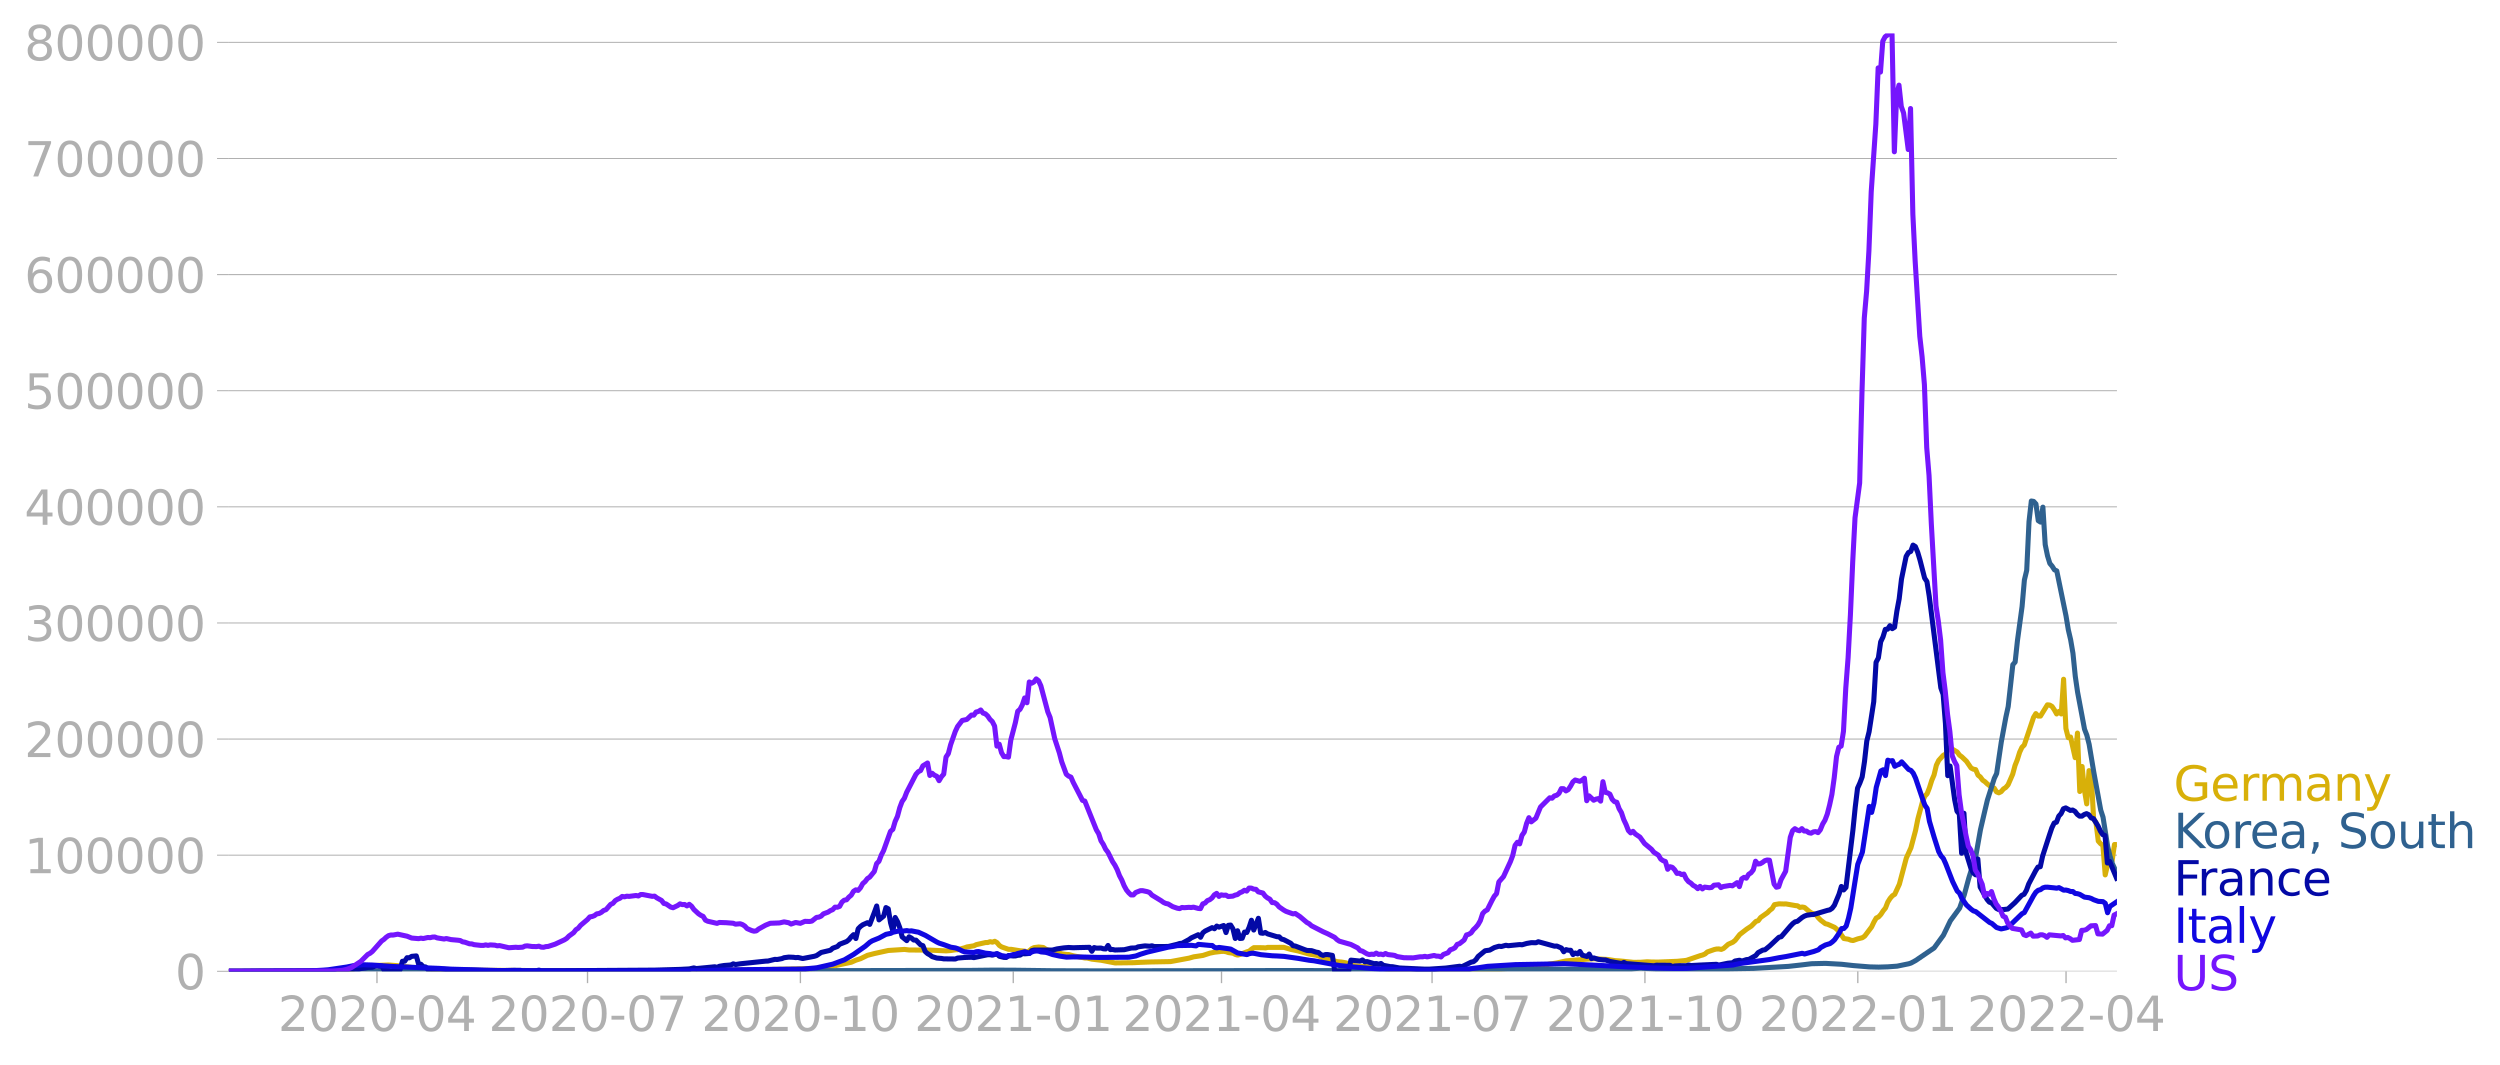 <svg xmlns:xlink="http://www.w3.org/1999/xlink" width="985.137" height="419.747" viewBox="0 0 738.852 314.81" xmlns="http://www.w3.org/2000/svg"><defs><style>*{stroke-linejoin:round;stroke-linecap:butt}</style></defs><g id="figure_1"><path d="M0 314.81h738.852V0H0v314.81z" style="fill:none" id="patch_1"/><g id="axes_1"><path d="M67.645 287.06h558V9.86h-558v277.2z" style="fill:none" id="patch_2"/><g id="matplotlib.axis_1"><g id="xtick_1"><g id="line2d_1"><defs><path id="m094fa48ea8" d="M0 0v3.5" style="stroke:#b0b0b0;stroke-width:.4"/></defs><use xlink:href="#m094fa48ea8" x="111.41" y="287.061" style="fill:#b0b0b0;stroke:#b0b0b0;stroke-width:.4"/></g><g style="fill:#b0b0b0" transform="matrix(.14 0 0 -.14 82.162 304.699)" id="text_1"><defs><path id="DejaVuSans-32" d="M1228 531h2203V0H469v531q359 372 979 998 621 627 780 809 303 340 423 576 121 236 121 464 0 372-261 606-261 235-680 235-297 0-627-103-329-103-704-313v638q381 153 712 231 332 78 607 78 725 0 1156-363 431-362 431-968 0-288-108-546-107-257-392-607-78-91-497-524-418-433-1181-1211z" transform="scale(.016)"/><path id="DejaVuSans-30" d="M2034 4250q-487 0-733-480-245-479-245-1442 0-959 245-1439 246-480 733-480 491 0 736 480 246 480 246 1439 0 963-246 1442-245 480-736 480zm0 500q785 0 1199-621 414-620 414-1801 0-1178-414-1799Q2819-91 2034-91q-784 0-1198 620-414 621-414 1799 0 1181 414 1801 414 621 1198 621z" transform="scale(.016)"/><path id="DejaVuSans-2d" d="M313 2009h1684v-512H313v512z" transform="scale(.016)"/><path id="DejaVuSans-34" d="M2419 4116 825 1625h1594v2491zm-166 550h794V1625h666v-525h-666V0h-628v1100H313v609l1940 2957z" transform="scale(.016)"/></defs><use xlink:href="#DejaVuSans-32"/><use xlink:href="#DejaVuSans-30" x="63.623"/><use xlink:href="#DejaVuSans-32" x="127.246"/><use xlink:href="#DejaVuSans-30" x="190.869"/><use xlink:href="#DejaVuSans-2d" x="254.492"/><use xlink:href="#DejaVuSans-30" x="290.576"/><use xlink:href="#DejaVuSans-34" x="354.199"/></g></g><g id="xtick_2"><use xlink:href="#m094fa48ea8" x="173.638" y="287.061" style="fill:#b0b0b0;stroke:#b0b0b0;stroke-width:.4" id="line2d_2"/><g style="fill:#b0b0b0" transform="matrix(.14 0 0 -.14 144.39 304.699)" id="text_2"><defs><path id="DejaVuSans-37" d="M525 4666h3000v-269L1831 0h-659l1594 4134H525v532z" transform="scale(.016)"/></defs><use xlink:href="#DejaVuSans-32"/><use xlink:href="#DejaVuSans-30" x="63.623"/><use xlink:href="#DejaVuSans-32" x="127.246"/><use xlink:href="#DejaVuSans-30" x="190.869"/><use xlink:href="#DejaVuSans-2d" x="254.492"/><use xlink:href="#DejaVuSans-30" x="290.576"/><use xlink:href="#DejaVuSans-37" x="354.199"/></g></g><g id="xtick_3"><use xlink:href="#m094fa48ea8" x="236.549" y="287.061" style="fill:#b0b0b0;stroke:#b0b0b0;stroke-width:.4" id="line2d_3"/><g style="fill:#b0b0b0" transform="matrix(.14 0 0 -.14 207.301 304.699)" id="text_3"><defs><path id="DejaVuSans-31" d="M794 531h1031v3560L703 3866v575l1116 225h631V531h1031V0H794v531z" transform="scale(.016)"/></defs><use xlink:href="#DejaVuSans-32"/><use xlink:href="#DejaVuSans-30" x="63.623"/><use xlink:href="#DejaVuSans-32" x="127.246"/><use xlink:href="#DejaVuSans-30" x="190.869"/><use xlink:href="#DejaVuSans-2d" x="254.492"/><use xlink:href="#DejaVuSans-31" x="290.576"/><use xlink:href="#DejaVuSans-30" x="354.199"/></g></g><g id="xtick_4"><use xlink:href="#m094fa48ea8" x="299.461" y="287.061" style="fill:#b0b0b0;stroke:#b0b0b0;stroke-width:.4" id="line2d_4"/><g style="fill:#b0b0b0" transform="matrix(.14 0 0 -.14 270.213 304.699)" id="text_4"><use xlink:href="#DejaVuSans-32"/><use xlink:href="#DejaVuSans-30" x="63.623"/><use xlink:href="#DejaVuSans-32" x="127.246"/><use xlink:href="#DejaVuSans-31" x="190.869"/><use xlink:href="#DejaVuSans-2d" x="254.492"/><use xlink:href="#DejaVuSans-30" x="290.576"/><use xlink:href="#DejaVuSans-31" x="354.199"/></g></g><g id="xtick_5"><use xlink:href="#m094fa48ea8" x="361.005" y="287.061" style="fill:#b0b0b0;stroke:#b0b0b0;stroke-width:.4" id="line2d_5"/><g style="fill:#b0b0b0" transform="matrix(.14 0 0 -.14 331.757 304.699)" id="text_5"><use xlink:href="#DejaVuSans-32"/><use xlink:href="#DejaVuSans-30" x="63.623"/><use xlink:href="#DejaVuSans-32" x="127.246"/><use xlink:href="#DejaVuSans-31" x="190.869"/><use xlink:href="#DejaVuSans-2d" x="254.492"/><use xlink:href="#DejaVuSans-30" x="290.576"/><use xlink:href="#DejaVuSans-34" x="354.199"/></g></g><g id="xtick_6"><use xlink:href="#m094fa48ea8" x="423.233" y="287.061" style="fill:#b0b0b0;stroke:#b0b0b0;stroke-width:.4" id="line2d_6"/><g style="fill:#b0b0b0" transform="matrix(.14 0 0 -.14 393.985 304.699)" id="text_6"><use xlink:href="#DejaVuSans-32"/><use xlink:href="#DejaVuSans-30" x="63.623"/><use xlink:href="#DejaVuSans-32" x="127.246"/><use xlink:href="#DejaVuSans-31" x="190.869"/><use xlink:href="#DejaVuSans-2d" x="254.492"/><use xlink:href="#DejaVuSans-30" x="290.576"/><use xlink:href="#DejaVuSans-37" x="354.199"/></g></g><g id="xtick_7"><use xlink:href="#m094fa48ea8" x="486.145" y="287.061" style="fill:#b0b0b0;stroke:#b0b0b0;stroke-width:.4" id="line2d_7"/><g style="fill:#b0b0b0" transform="matrix(.14 0 0 -.14 456.897 304.699)" id="text_7"><use xlink:href="#DejaVuSans-32"/><use xlink:href="#DejaVuSans-30" x="63.623"/><use xlink:href="#DejaVuSans-32" x="127.246"/><use xlink:href="#DejaVuSans-31" x="190.869"/><use xlink:href="#DejaVuSans-2d" x="254.492"/><use xlink:href="#DejaVuSans-31" x="290.576"/><use xlink:href="#DejaVuSans-30" x="354.199"/></g></g><g id="xtick_8"><use xlink:href="#m094fa48ea8" x="549.057" y="287.061" style="fill:#b0b0b0;stroke:#b0b0b0;stroke-width:.4" id="line2d_8"/><g style="fill:#b0b0b0" transform="matrix(.14 0 0 -.14 519.809 304.699)" id="text_8"><use xlink:href="#DejaVuSans-32"/><use xlink:href="#DejaVuSans-30" x="63.623"/><use xlink:href="#DejaVuSans-32" x="127.246"/><use xlink:href="#DejaVuSans-32" x="190.869"/><use xlink:href="#DejaVuSans-2d" x="254.492"/><use xlink:href="#DejaVuSans-30" x="290.576"/><use xlink:href="#DejaVuSans-31" x="354.199"/></g></g><g id="xtick_9"><use xlink:href="#m094fa48ea8" x="610.601" y="287.061" style="fill:#b0b0b0;stroke:#b0b0b0;stroke-width:.4" id="line2d_9"/><g style="fill:#b0b0b0" transform="matrix(.14 0 0 -.14 581.353 304.699)" id="text_9"><use xlink:href="#DejaVuSans-32"/><use xlink:href="#DejaVuSans-30" x="63.623"/><use xlink:href="#DejaVuSans-32" x="127.246"/><use xlink:href="#DejaVuSans-32" x="190.869"/><use xlink:href="#DejaVuSans-2d" x="254.492"/><use xlink:href="#DejaVuSans-30" x="290.576"/><use xlink:href="#DejaVuSans-34" x="354.199"/></g></g></g><g id="matplotlib.axis_2"><g id="ytick_1"><path d="M67.645 287.06h558" clip-path="url(#pbb250f9f64)" style="fill:none;stroke:#b0b0b0;stroke-width:.3;stroke-linecap:square" id="line2d_10"/><g id="line2d_11"><defs><path id="mdd577bfeb9" d="M0 0h-3.5" style="stroke:#b0b0b0;stroke-width:.3"/></defs><use xlink:href="#mdd577bfeb9" x="67.645" y="287.061" style="fill:#b0b0b0;stroke:#b0b0b0;stroke-width:.3"/></g><use xlink:href="#DejaVuSans-30" style="fill:#b0b0b0" transform="matrix(.14 0 0 -.14 51.737 292.38)" id="text_10"/></g><g id="ytick_2"><path d="M67.645 252.743h558" clip-path="url(#pbb250f9f64)" style="fill:none;stroke:#b0b0b0;stroke-width:.3;stroke-linecap:square" id="line2d_12"/><use xlink:href="#mdd577bfeb9" x="67.645" y="252.743" style="fill:#b0b0b0;stroke:#b0b0b0;stroke-width:.3" id="line2d_13"/><g style="fill:#b0b0b0" transform="matrix(.14 0 0 -.14 7.2 258.062)" id="text_11"><use xlink:href="#DejaVuSans-31"/><use xlink:href="#DejaVuSans-30" x="63.623"/><use xlink:href="#DejaVuSans-30" x="127.246"/><use xlink:href="#DejaVuSans-30" x="190.869"/><use xlink:href="#DejaVuSans-30" x="254.492"/><use xlink:href="#DejaVuSans-30" x="318.115"/></g></g><g id="ytick_3"><path d="M67.645 218.425h558" clip-path="url(#pbb250f9f64)" style="fill:none;stroke:#b0b0b0;stroke-width:.3;stroke-linecap:square" id="line2d_14"/><use xlink:href="#mdd577bfeb9" x="67.645" y="218.425" style="fill:#b0b0b0;stroke:#b0b0b0;stroke-width:.3" id="line2d_15"/><g style="fill:#b0b0b0" transform="matrix(.14 0 0 -.14 7.2 223.744)" id="text_12"><use xlink:href="#DejaVuSans-32"/><use xlink:href="#DejaVuSans-30" x="63.623"/><use xlink:href="#DejaVuSans-30" x="127.246"/><use xlink:href="#DejaVuSans-30" x="190.869"/><use xlink:href="#DejaVuSans-30" x="254.492"/><use xlink:href="#DejaVuSans-30" x="318.115"/></g></g><g id="ytick_4"><path d="M67.645 184.108h558" clip-path="url(#pbb250f9f64)" style="fill:none;stroke:#b0b0b0;stroke-width:.3;stroke-linecap:square" id="line2d_16"/><use xlink:href="#mdd577bfeb9" x="67.645" y="184.108" style="fill:#b0b0b0;stroke:#b0b0b0;stroke-width:.3" id="line2d_17"/><g style="fill:#b0b0b0" transform="matrix(.14 0 0 -.14 7.2 189.427)" id="text_13"><defs><path id="DejaVuSans-33" d="M2597 2516q453-97 707-404 255-306 255-756 0-690-475-1069Q2609-91 1734-91q-293 0-604 58T488 141v609q262-153 574-231 313-78 654-78 593 0 904 234t311 681q0 413-289 645-289 233-804 233h-544v519h569q465 0 712 186t247 536q0 359-255 551-254 193-729 193-260 0-557-57-297-56-653-174v562q360 100 674 150t592 50q719 0 1137-327 419-326 419-882 0-388-222-655t-631-370z" transform="scale(.016)"/></defs><use xlink:href="#DejaVuSans-33"/><use xlink:href="#DejaVuSans-30" x="63.623"/><use xlink:href="#DejaVuSans-30" x="127.246"/><use xlink:href="#DejaVuSans-30" x="190.869"/><use xlink:href="#DejaVuSans-30" x="254.492"/><use xlink:href="#DejaVuSans-30" x="318.115"/></g></g><g id="ytick_5"><path d="M67.645 149.79h558" clip-path="url(#pbb250f9f64)" style="fill:none;stroke:#b0b0b0;stroke-width:.3;stroke-linecap:square" id="line2d_18"/><use xlink:href="#mdd577bfeb9" x="67.645" y="149.79" style="fill:#b0b0b0;stroke:#b0b0b0;stroke-width:.3" id="line2d_19"/><g style="fill:#b0b0b0" transform="matrix(.14 0 0 -.14 7.2 155.109)" id="text_14"><use xlink:href="#DejaVuSans-34"/><use xlink:href="#DejaVuSans-30" x="63.623"/><use xlink:href="#DejaVuSans-30" x="127.246"/><use xlink:href="#DejaVuSans-30" x="190.869"/><use xlink:href="#DejaVuSans-30" x="254.492"/><use xlink:href="#DejaVuSans-30" x="318.115"/></g></g><g id="ytick_6"><path d="M67.645 115.472h558" clip-path="url(#pbb250f9f64)" style="fill:none;stroke:#b0b0b0;stroke-width:.3;stroke-linecap:square" id="line2d_20"/><use xlink:href="#mdd577bfeb9" x="67.645" y="115.472" style="fill:#b0b0b0;stroke:#b0b0b0;stroke-width:.3" id="line2d_21"/><g style="fill:#b0b0b0" transform="matrix(.14 0 0 -.14 7.2 120.791)" id="text_15"><defs><path id="DejaVuSans-35" d="M691 4666h2478v-532H1269V2991q137 47 274 70 138 23 276 23 781 0 1237-428 457-428 457-1159 0-753-469-1171Q2575-91 1722-91q-294 0-599 50Q819 9 494 109v635q281-153 581-228t634-75q541 0 856 284 316 284 316 772 0 487-316 771-315 285-856 285-253 0-505-56-251-56-513-175v2344z" transform="scale(.016)"/></defs><use xlink:href="#DejaVuSans-35"/><use xlink:href="#DejaVuSans-30" x="63.623"/><use xlink:href="#DejaVuSans-30" x="127.246"/><use xlink:href="#DejaVuSans-30" x="190.869"/><use xlink:href="#DejaVuSans-30" x="254.492"/><use xlink:href="#DejaVuSans-30" x="318.115"/></g></g><g id="ytick_7"><path d="M67.645 81.154h558" clip-path="url(#pbb250f9f64)" style="fill:none;stroke:#b0b0b0;stroke-width:.3;stroke-linecap:square" id="line2d_22"/><use xlink:href="#mdd577bfeb9" x="67.645" y="81.154" style="fill:#b0b0b0;stroke:#b0b0b0;stroke-width:.3" id="line2d_23"/><g style="fill:#b0b0b0" transform="matrix(.14 0 0 -.14 7.2 86.473)" id="text_16"><defs><path id="DejaVuSans-36" d="M2113 2584q-425 0-674-291-248-290-248-796 0-503 248-796 249-292 674-292t673 292q248 293 248 796 0 506-248 796-248 291-673 291zm1253 1979v-575q-238 112-480 171-242 60-480 60-625 0-955-422-329-422-376-1275 184 272 462 417 279 145 613 145 703 0 1111-427 408-426 408-1160 0-719-425-1154Q2819-91 2113-91q-810 0-1238 620-428 621-428 1799 0 1106 525 1764t1409 658q238 0 480-47t505-140z" transform="scale(.016)"/></defs><use xlink:href="#DejaVuSans-36"/><use xlink:href="#DejaVuSans-30" x="63.623"/><use xlink:href="#DejaVuSans-30" x="127.246"/><use xlink:href="#DejaVuSans-30" x="190.869"/><use xlink:href="#DejaVuSans-30" x="254.492"/><use xlink:href="#DejaVuSans-30" x="318.115"/></g></g><g id="ytick_8"><path d="M67.645 46.837h558" clip-path="url(#pbb250f9f64)" style="fill:none;stroke:#b0b0b0;stroke-width:.3;stroke-linecap:square" id="line2d_24"/><use xlink:href="#mdd577bfeb9" x="67.645" y="46.837" style="fill:#b0b0b0;stroke:#b0b0b0;stroke-width:.3" id="line2d_25"/><g style="fill:#b0b0b0" transform="matrix(.14 0 0 -.14 7.2 52.156)" id="text_17"><use xlink:href="#DejaVuSans-37"/><use xlink:href="#DejaVuSans-30" x="63.623"/><use xlink:href="#DejaVuSans-30" x="127.246"/><use xlink:href="#DejaVuSans-30" x="190.869"/><use xlink:href="#DejaVuSans-30" x="254.492"/><use xlink:href="#DejaVuSans-30" x="318.115"/></g></g><g id="ytick_9"><path d="M67.645 12.519h558" clip-path="url(#pbb250f9f64)" style="fill:none;stroke:#b0b0b0;stroke-width:.3;stroke-linecap:square" id="line2d_26"/><use xlink:href="#mdd577bfeb9" x="67.645" y="12.519" style="fill:#b0b0b0;stroke:#b0b0b0;stroke-width:.3" id="line2d_27"/><g style="fill:#b0b0b0" transform="matrix(.14 0 0 -.14 7.2 17.838)" id="text_18"><defs><path id="DejaVuSans-38" d="M2034 2216q-450 0-708-241-257-241-257-662 0-422 257-663 258-241 708-241t709 242q260 243 260 662 0 421-258 662-257 241-711 241zm-631 268q-406 100-633 378-226 279-226 679 0 559 398 884 399 325 1092 325 697 0 1094-325t397-884q0-400-227-679-226-278-629-378 456-106 710-416 255-309 255-755 0-679-414-1042Q2806-91 2034-91q-771 0-1186 362-414 363-414 1042 0 446 256 755 257 310 713 416zm-231 997q0-362 226-565 227-203 636-203 407 0 636 203 230 203 230 565 0 363-230 566-229 203-636 203-409 0-636-203-226-203-226-566z" transform="scale(.016)"/></defs><use xlink:href="#DejaVuSans-38"/><use xlink:href="#DejaVuSans-30" x="63.623"/><use xlink:href="#DejaVuSans-30" x="127.246"/><use xlink:href="#DejaVuSans-30" x="190.869"/><use xlink:href="#DejaVuSans-30" x="254.492"/><use xlink:href="#DejaVuSans-30" x="318.115"/></g></g></g><path d="m67.645 287.06 30.088-.098 4.103-.226 4.103-.67 3.42-.669 5.47-.204 2.735.21 5.47.688 4.787.235 9.574.4 29.404.16 4.103-.026 5.47.062 15.729-.052 21.198-.273 4.103.06 5.47-.049 17.78-.374 5.47-.697 5.472-1.16 1.367-.61 1.368-.437 2.051-.995 2.052-.528 1.367-.303 2.736-.6 4.103-.269.683-.045 1.368.169 1.368.009 4.787.034 4.786.219 1.368-.111 1.368-.212.683-.022 2.052-.569.684-.25 2.051-.336.684-.34 2.735-.616.684-.014.684-.25.684.147.684-.258.683.404.684.826.684.442 2.052.715.683-.018 2.736.439 1.367.108.684.302.684-.437.684-.589.684-.325 1.367-.174 1.368.14.684.465.684.295 2.735.66 1.367.455 1.368.19.684.021 1.368.38 3.419.635.684.015 1.367.335 2.735.323 4.103.786 5.471-.068 2.051-.105 2.736-.101 6.154-.119 5.47-1.018 1.368-.392 1.368-.199 1.368-.215 2.051-.67 1.368-.275 2.051-.243.684-.015.684.115.684.244 1.367.198.684.361.684.191.684-.175 2.051-.803.684-.192.684-.59.684-.442 2.735.02.684.06.684-.157 4.787-.008 2.051.61 2.051.425 3.42.966 2.051.332.684.223 2.051.936 1.368.168 2.051.566 1.368.128 1.368.246 1.367.706 3.42.33.683-.112.684.082 1.368.36 4.103.329 2.735.12 2.735.285 5.47.144 8.89-.016 6.155-.18 15.728-.65 8.89-1.4 2.735-.61 6.154-.505 2.052-.133 2.735.159 1.368.074 2.051.332 1.368.087 4.103.414 2.051-.006 2.052-.155 1.367.076 2.052.006 5.47-.22 2.052-.201.684-.089 4.103-1.403.684-.181.683-.304.684-.586 2.052-.719.684-.15.683-.018.684.138.684-.29 1.368-1.22 1.367-.614.684-.54 1.368-1.742 2.051-1.596 1.368-.898 1.368-1.388.683-.212.684-.924 2.052-1.449.683-.689.684-.519.684-1.15 1.368-.238 1.367.041.684-.014 2.736.479.683.075.684.475.684-.118.684.127 1.367 1.17.684.462 1.368.555.684.897.684.684 1.367 1.04.684.16 2.052.917.683.576.684.762 1.368 1.954 1.367.221.684.276.684.105 1.368-.49 1.367-.344.684-.464 2.052-2.723.684-1.446.683-1.178.684-.33.684-.742.684-1.055.684-.838.683-1.759.684-1.085.684-.782.684-.436 1.368-2.971 2.051-7.722 1.368-3.048 1.367-5.11.684-3.412 1.368-5.084.684-1.643.683-.732.684-1.748.684-2.182.684-1.617.684-2.877.684-1.405 1.367-1.527.684-.341.684-1.263.684-.575 2.051 1.21.684.923.684.507 1.367 1.3 1.368 2 .684.35.684.128.684 1.633.683.535.684.947.684.456.684.65 1.368 1.061.683.186.684 1.11.684.277.684-.336.684-.802.683-.44.684-.789 1.368-3.144.684-2.553.684-1.728.683-2.2.684-1.457.684-.684 2.735-8.139.684-1.135.684.726.684.003 2.051-3.323.684.066.684.403.684 1.008.684 1.217.683-.75.684.749.684-10.251.684 14.538.684 2.725.684-.194 1.367 6.101.684-7.267.684 17.268.684-7.39.683 6.912.684 4.137.684-9.827.684 2.047.684 12.322.684.902.683 5.546.684.769.684.505.684 8.724.684-2.938.684-1.027.683-.238.684-4.78.684.029h0" clip-path="url(#pbb250f9f64)" style="fill:none;stroke:#d8b009;stroke-width:1.5;stroke-linecap:square" id="line2d_28"/><path d="m67.645 287.06 21.199-.104 4.786-.104 10.258.174 14.36.02 32.14.002 136.764-.262 6.155-.072 6.154.019 11.625.158 12.993.038 41.713-.068 13.677-.03 11.625.016 8.205.007 16.412.048 10.941-.125 8.206-.21 25.302-.133 8.206.052 10.257-.08 2.051.008 4.103-.264 2.052.08 6.154.203 8.206.162 4.103-.13 5.47-.151 7.523-.121 10.257-.586 4.103-.457 2.735-.331 4.103-.103 4.787.268 3.42.38 4.786.39 2.735.069 2.735-.084 2.736-.2 3.419-.703.684-.22 1.367-.741 5.47-3.73 2.736-3.754 2.052-4.265 2.735-3.731 1.368-3.916 1.367-5.059 1.368-4.37.684-2.077 1.367-7.741 1.368-5.886.684-2.88 2.051-6.446.684-1.412 1.368-9.27 1.367-7.41.684-3.123 1.368-12.35.684-.792.684-6.34 1.367-10.08.684-7.826.684-2.858.684-14.403.684-6.081.683.114.684.758.684 4.932.684.422.684-4.412.683 11.067.684 3.315.684 2.248.684.812.684 1.077.684.311 2.735 13.32.684 4.11.684 2.942.683 3.99.684 6.78.684 4.701 2.051 10.949.684 1.777.684 2.712 1.368 8.198 2.051 11.206.684 2.117 1.368 8.645.684 2.823.683 2.196 1.368 2.978h0" clip-path="url(#pbb250f9f64)" style="fill:none;stroke:#2f618f;stroke-width:1.5;stroke-linecap:square" id="line2d_29"/><path d="m67.645 287.06 30.088-.09 4.787-.334 1.368-.064 2.051-.23 2.052-.276.683-.144 1.368-.063.684-.264.684-.093.684.09.683-.07.684 1.064 1.368.17.684.305h2.051l.684-.523.684-2.446.684-.024.683-1.026.684.031.684-.43 1.368-.132.684 2.434.683.034.684.725.684.069.684.7.684-.045 1.367.127 1.368-.084.684.16.684-.144 1.367.156.684.013 1.368.252.684-.274 10.94.28 5.471-.15 2.052.008.684.167 1.367-.05 1.368.055 1.368-.052.683-.19.684.197 7.522-.016 25.986-.17 7.522-.216 2.735-.144 1.368-.301.683.202 2.052-.197 2.051-.197 1.368-.138.684.171.684-.315 1.367-.228 2.052-.162.684-.333.683.201 1.368-.214 7.522-.79.684-.024 2.051-.496.684.038 1.368-.256.684-.278 1.367-.173 1.368.056.684.102.684-.056 1.367.322 3.42-.657.683-.215 1.368-.92 2.735-.656.684-.605 1.368-.494.683-.679 2.052-.797.684-.542.684-.844.683-.644.684 1.139.684-2.88.684-.69.684-.497 1.367-.61.684.498 1.368-3.561.684-1.87.683 4.102 1.368-1.111.684-2.527.684.373.684 4.15.683 2.451.684-4.045.684 1.238.684 1.805.684 2.682 1.367 1.115.684-1.127.684.37.684.577.684.043 1.367 1.39.684.244.684 1.75.684.592.684.382.683.514 1.368.42 1.368.11.683.123 3.42.039.683-.275 2.052-.172 2.051-.07.684.114 4.103-.86.684-.006.684.134 1.367-.378.684.702 1.368.336.684.018.684-.565 1.367.128.684-.018.684-.178.684-.048.683-.457.684.065 1.368-.111.684-.82.684-.169 4.786-.017h.684l1.368-.347 2.051-.298 1.368-.112 1.368.082 1.367-.049 2.052-.046 1.367-.032.684 1.166.684-1.096.684.169 1.367-.016.684.211.684.05.684-1.033.684 1.22.684-.031.683.149 2.736-.084 2.051-.487 1.368-.041.684-.318 1.367-.196.684-.085 1.368.1.684-.132.683.231 4.103-.022 2.736-.667.683-.226.684-.045 2.052-1.113.684-.492 2.051-.938.684.752.684-1.318.684-.519 2.051-1.005.684.328.684-.785.683.31 1.368-.48.684 2.081.684-2.133.684-.083.683 1.112.684 2.85.684-2.274.684 2.281.684-.06.684-1.828.683.11.684-1.523.684-2.088.684 2.892 1.367-3.469.684 4.34.684.09.684-.242.684.421 2.735.826.684.037.684.674.684.166 2.051 1.072.684.715.684.107 2.735 1.054.684.24 1.367.061 1.368.446.684.11.684.593.684.25.683-.24.684-.003 1.368.246.684 4.699h4.103l.683-3.292 2.736.273.684-.328.683.554.684-.08 2.052.621.683-.04.684.189.684-.207.684.543 2.051.39.684.024 2.052.378 7.522.346 1.367-.01 4.787-.314 4.103-.535.684.13 2.735-1.349.684-.143.684-.552.684-.986 2.051-1.68 1.368-.192 1.367-.749 1.368-.403.684.092 1.368-.375.683.139 3.42-.343.683.067 1.368-.4 1.368-.232 1.367.03.684-.302 4.787 1.313.684-.039 1.367.59.684 1.102.684-.633.684.18.684.011.683 1.27.684-.463.684.271.684-.724.684 1.093 1.367.386.684-.712.684 1.333.684-.194 1.368.431 1.367.155.684.004 1.368.455 3.419.614.684-.33.683.347 8.206.652.684-.17 4.103.036.684.398.684-.218 1.367-.076 2.052.015.684-.22.683.165 2.736-.15 4.787-.219.683.229 2.736-.558 1.367-.126.684-.513 1.368-.239.684.255 1.367-.44.684-.052 2.052-1.151.683-.853 1.368-.749.684-.1 1.367-1.121 2.736-2.576.684-.157 2.735-3.181.684-.705.684-.518.683-.152 1.368-1.113.684-.414.684-.26 1.367-.203.684-.023 4.103-1.224.684-.149.684-.464.684-.911 1.367-3.27.684-2.26.684 1.019.684-.753 1.367-11.316.684-5.633.684-6.77.684-5.613.684-1.507.683-1.814.684-4.519.684-6.084.684-2.763 1.368-8.853.683-11.652.684-1.296.684-4.748.684-1.45.684-2.23.683-.073.684-1.026.684.88.684-.427.684-4.729.684-3.661.683-5.83 1.368-6.689.684-1.153.684-.334.684-1.867.683.433.684 1.653.684 2.312 1.368 5.349.683 1.03.684 4.345 3.42 27.045.683 1.941.684 8.631.684 15.394.684-2.84 1.367 9.988.684 3.376.684.796.684 11.606.684-11.809.683 11.802 1.368 4.436.684 1.351.684.595.684-4.685.683 8.304 2.052 3.671.684.805.684.232 1.367 1.583.684.354 1.368.015 1.367-.16 2.052-1.866 2.051-2.185.684-.309.684-1.161.684-1.894 2.051-3.903.684-1.09.684-.094.684-3.128 2.051-6.337.684-2.03.684-1.417.684-.258.683-1.789.684-.734.684-1.43.684-.266 1.368.75.683-.113.684.388.684.888.684.523.684.002.683-.474.684-.264.684.323.684.93.684.22 1.367 2.21.684 1.48.684 1.03.684.281.684 8.103.684-.455 2.051 4.973h0" clip-path="url(#pbb250f9f64)" style="fill:none;stroke:#0309a6;stroke-width:1.5;stroke-linecap:square" id="line2d_30"/><path d="m67.645 287.06 23.934-.106 4.103-.243 1.367-.11 5.471-.81 2.051-.416 2.736-.253 2.735.085 6.154.44 13.677.554 3.42.22 14.36.423 21.882.141 3.419-.01 4.103.018 29.404-.099 4.787-.154 4.103-.116 21.882-.233 4.103-.359 4.787-1.09 2.735-1.02.684-.243 2.735-1.617 3.42-2.397 1.367-1.18.684-.423 2.051-.836 2.052-1.1 1.368-.281.683-.336 2.052-.44.684.125 1.367-.17.684.143.684-.065 1.368.268.683.122 2.052.933 3.419 1.992.684.321 1.367.443 2.052.749 1.368.218.683.221 1.368.695.684.264 2.735.184.684-.236.684-.06 2.051.478 1.368.131.684.18.684.01.683-.179 1.368.592 1.368.215.684-.113 1.367-.422.684-.07.684-.26 1.367-.312.684-.203 1.368.478.684-.4.684-.214.683-.085.684.055.684.224 1.368.125.684.18 1.367.48 2.052.447 2.051.315 2.052-.071 2.735.037 4.787.123 8.89-.062 2.05-.372 1.368-.513 2.052-.637 6.154-1.453 1.368-.208 1.368-.254 4.103-.075 1.367.166.684-.454 3.42.312.683.022.684.568.684.132.683-.13 2.736.384.684.11 2.051 1.15 2.735.484.684-.279.684-.121.684.012 2.051.404 3.42.328 1.367.053 2.052.125 4.102.573 3.42.581 1.367.15 7.522 1.401 4.103.421 5.47.448 14.361.583 7.522-.03 5.47-.265 4.104-.504 2.735-.415 8.206-.505 8.89-.162 2.735-.043 2.735-.086 13.677.686 4.786.267 6.155.24 4.787.142 3.419.073 3.419-.02 13.676-.977 2.052-.437 8.89-1.207 2.735-.529 2.051-.338 4.787-.961.684.21 2.735-.75 1.368-.498.684-.666 1.367-.743 1.368-.421.684-.496.684-.644 1.367-1.984.684-1.31.684-.028.684-.716.683-2.33.684-3.024 1.368-8.632.684-4.24 1.367-3.602 2.052-13.533.684 1.763.684-2.76.683-4.632 1.368-4.857.684-.348.684 1.708.683-4.538.684.225.684-.09.684 1.669.684-.373.684-.234.683-.7 2.052 2.248.684.28.684.826.683 1.472 2.052 6.079.684 1.881.683.982.684 3.823 1.368 4.643 1.368 4.298.683 1.234.684.786.684 1.514 2.052 5.286 1.367 2.823.684.628.684 1.54 1.367 1.958 1.368 1.242.684.497.684.21 4.103 3.208.684.304 1.367 1.187 1.368.423 1.367-.295.684-.215 4.103-3.979.684-.344 2.735-4.992.684-1.032.684-.566.684-.183.684-.515.683-.206.684-.014 2.052.21.684.093.683-.167 1.368.747.684-.032.684.158.684.274.683.012.684.558.684.074.684.208 1.367.804 1.368.182.684.238.684.358 1.367.483 1.368.076.684.496.684 2.782.684-1.856 2.051-1.389h0" clip-path="url(#pbb250f9f64)" style="fill:none;stroke:#1007e1;stroke-width:1.5;stroke-linecap:square" id="line2d_31"/><path d="m67.645 287.06 30.772-.096 2.735-.184 1.368-.311 1.368-.538 2.735-1.795 2.051-2.046.684-.353.684-.54 2.735-3.092.684-.475.684-.642.684-.472.684-.18.683.006 1.368-.256 2.735.598 1.368.546 2.052.18.683-.145.684.11 1.368-.309.684.056.683-.175.684-.027.684.266 1.368.222.684.111.683-.143 1.368.313 2.052.185.683.096.684.378.684.113 1.368.476.683.032.684.219 2.052.224.684.001.683-.158.684.141.684-.138 1.368.087.684.189.683-.071 2.736.634 2.051-.141.684.061 1.368-.086.683-.327.684-.066 1.368.191 1.368.035.683-.126.684.278.684.043.684-.19.684-.054 2.051-.67 2.735-1.276.684-.432.684-.695 1.368-.994.684-.882.683-.438.684-.837 2.052-1.739.683-.767.684-.12.684-.255.684-.53.684-.091.684-.363.683-.549.684-.23 1.368-1.562.684-.314.684-.794.683-.414.684-.28.684-.547.684.117.684-.19.683.058 2.052-.262.684.144.684-.426.683.006 2.736.53.684-.066.683.518 1.368.753.684.884.684.156 1.367.924.684.195 1.368-.662.684-.487.683.23.684-.044.684.418.684-.467.684.565.684.961 1.367 1.266.684.46.684.32.684 1.104.683.33 2.736.623.684-.264 2.051.072 2.052.165.683.264 1.368-.117.684.245.684.432.683.746 1.368.59.684.181.684-.096.684-.547 2.051-1.132 1.368-.56 2.735-.103 1.368-.313 1.367.259.684.383 1.368-.463 1.367.25 1.368-.59 1.368.051.684-.123 1.367-1.086.684-.08.684-.299.684-.675 1.367-.505.684-.456.684-.277.684-.74.684.026.683-.258.684-1.265.684-.57.684-.11.684-.789.684-.563.683-1.154.684-.432.684.163.684-.76.684-1.262.683-.573.684-.891.684-.44 1.368-1.672.684-2.33.683-.676.684-1.804.684-1.334 2.052-5.722.683-.578.684-2.324.684-1.506.684-2.572.684-1.813.683-.983.684-1.771 2.736-5.297.683-.773.684-.337.684-1.393 1.368-.841.684 3.68.683-.637.684.569.684.306.684 1.304.684-1.155.683-.782.684-5.049.684-1.016.684-2.637 1.368-3.9.683-1.467 1.368-1.792 1.368-.297 1.367-1.307.684.037.684-.922.684-.162.684-.443.683.916.684.215.684.637.684.999.684.655.684 1.339.683 5.92.684-.567.684 2.512.684 1.155.684-.002.684.154.683-5.007 1.368-5.225.684-3.306.684-.599.683-1.318.684-2.033.684 1.413.684-6.136.684.37.684-.367.683-.904.684.541.684 1.491 2.052 7.689.683 1.68 1.368 6.279 1.368 4.166.683 2.609 1.368 3.722.684.55.684.289.684 1.565 2.051 3.975.684 1.338.684.21 3.419 8.506.684 1.148.683 2.085.684 1.061.684 1.427.684.895 1.368 2.776.683 1.035.684 1.341.684 1.773.684 1.296.684 1.676.684 1.247.683.832.684.64.684-.002.684-.717 1.367-.534.684-.013 1.368.294.684.248.684.757 2.735 1.671.684.498.684.311.683.143 1.368.805 1.368.466.683.114.684-.34.684.07 1.368-.103.684.048.683-.1 1.368.368.684.059.684-1.397.684-.256.683-.723.684-.254.684-.537.684-.904.684-.433.683.893.684-.452.684.115.684-.04.684.411 1.367-.115.684-.306.684-.158.684-.526.684-.277.684-.467.683.24.684-.883.684.009.684.298.684.063.683.738 1.368.355.684.902.684.552.684.356.683 1.01.684.024.684.445.684.797 1.368.947.683.387 2.052.745.684-.114 1.367.908 2.052 1.739.684.376.683.6 3.42 1.758 1.367.604 2.052 1.06.683.656.684.468 3.42.98 2.05 1.026.685.764.684.184 1.367.8.684.215.684-.113.684.066.683-.382.684.383.684-.091.684.177.684-.357.684.316 1.367.149.684.113.684.326 2.051.348 2.736.037 2.051-.316.684.015.684-.15.684.162 2.051-.416.684.194.684.016.684.232.683-.726 1.368-.518.684-.875.684-.23.683-.366.684-1.006.684-.209 1.368-1.08.684-1.497.683-.195.684-.42.684-.953.684-.647.684-.814.684-1.204.683-2.093.684-.718.684-.375 1.368-2.735.683-1.267.684-.786.684-3.463 1.368-1.557 2.051-4.442.684-1.82.684-2.964.684-.936.684.475.683-2.522.684-.982.684-2.55.684-1.685.684 1.229 1.367-1.078 1.368-3.302 2.735-2.73.684.126.684-.68.684-.19.684-.557.683-1.4.684.02.684.652.684-.383.684-1.029.683-1.249.684-.566 1.368.388.684-.345.684-.563.683 6.642.684-1.433 1.368 1.29.684-.323.684-.158.683.743.684-5.738.684 3.126.684.18.684.375.683 1.527.684.695.684.17.684 1.911.684 1.16.684 2.055.683 1.451.684 1.77.684.709.684-.463.684.777 1.367.929 1.368 1.898 2.051 1.708.684.86 1.368.886.684 1.147.684.46.683.25.684 2.298.684-.754.684.182.684.715.684 1.075.683-.046.684.393.684-.142.684 1.407.684.826.683.434.684.664.684.36.684.613.684-.668.684.748.683-.537 1.368.188.684-.092.684-.645 1.367-.135.684.832.684-.31 2.051-.335.684.122 1.368-.936.684 1.166.684-2.286.683-.446.684.24.684-1.141.684-.437.684-.87.684-2.56.683.816.684-.07.684-.388.684-.518.684-.2.683.062 1.368 7.057.684.923.684-.163.684-2.043 1.367-2.514 1.368-10.037.684-1.952.684-.59.683.423.684.188.684-.627.684.702.684.02.683.479.684.14.684-.382.684-.087.684.308.684-.843.683-1.689.684-1.136.684-1.81.684-2.674.684-3.156.684-4.908.683-6.277.684-2.739.684-.337.684-4.372.684-12.771.683-8.952.684-12.666.684-15.732.684-12.997 1.368-10.276.683-26.686.684-22.068.684-7.865.684-11.976.684-17.458 1.367-20.002.684-16.616.684 1.219.684-9.122.684-1.291 1.367-1.026.684.255.684 34.75.684-16.774.684-2.915.683 6.313.684 1.912 1.368 10.794.684-12.108.684 31.193.683 13.923 1.368 22.22.684 6.073.684 8.209.683 18.618.684 8.224.684 14.438 1.368 24.049.684 4.52.683 5.613.684 9.6.684 5.447.684 6.918.684 5.066.684 7.14.683 1.694.684 1.233.684 8.64.684 5.056 1.367 7.027.684 3.145.684 1.003.684 1.73.684 4.28.684 1.07 1.367 3.153.684 3.47.684-.784.684.234.684-.786.683 2.09.684 1.556.684.905.684 1.133.684 1.593.683.285.684 1.708 1.368 1.602 2.735.472.684 1.407.684.263 1.368-.736.683.9 1.368-.052.684-.338.684-.009.683.25.684.499.684-.74 3.42.328.683-.129.684.698.684-.115.684.346.683.493 2.052-.233.684-2.708.683-.038.684-.198 1.368-1.103 1.368-.08.683 2.45 1.368.083 1.368-1.109.684-1.355.683-.028.684-3.132.684-.354h0" clip-path="url(#pbb250f9f64)" style="fill:none;stroke:#7516fd;stroke-width:1.5;stroke-linecap:square" id="line2d_32"/><g style="fill:#d8b009" transform="matrix(.14 0 0 -.14 642.385 236.653)" id="text_19"><defs><path id="DejaVuSans-47" d="M3809 666v1253H2778v519h1656V434q-365-259-806-392-440-133-940-133-1094 0-1712 639-617 640-617 1780 0 1144 617 1783 618 639 1712 639 456 0 867-113 411-112 758-331v-672q-350 297-744 447t-828 150q-857 0-1287-478-429-478-429-1425 0-944 429-1422 430-478 1287-478 334 0 596 58 263 58 472 180z" transform="scale(.016)"/><path id="DejaVuSans-65" d="M3597 1894v-281H953q38-594 358-905t892-311q331 0 642 81t618 244V178Q3153 47 2828-22t-659-69q-838 0-1327 487-489 488-489 1320 0 859 464 1363 464 505 1252 505 706 0 1117-455 411-454 411-1235zm-575 169q-6 471-264 752-258 282-683 282-481 0-770-272t-333-766l2050 4z" transform="scale(.016)"/><path id="DejaVuSans-72" d="M2631 2963q-97 56-211 82-114 27-251 27-488 0-749-317t-261-911V0H581v3500h578v-544q182 319 472 473 291 155 707 155 59 0 131-8 72-7 159-23l3-590z" transform="scale(.016)"/><path id="DejaVuSans-6d" d="M3328 2828q216 388 516 572t706 184q547 0 844-383 297-382 297-1088V0h-578v2094q0 503-179 746-178 244-543 244-447 0-707-297-259-296-259-809V0h-578v2094q0 506-178 748t-550 242q-441 0-701-298-259-298-259-808V0H581v3500h578v-544q197 322 472 475t653 153q382 0 649-194 267-193 395-562z" transform="scale(.016)"/><path id="DejaVuSans-61" d="M2194 1759q-697 0-966-159t-269-544q0-306 202-486 202-179 548-179 479 0 768 339t289 901v128h-572zm1147 238V0h-575v531q-197-318-491-470T1556-91q-537 0-855 302-317 302-317 808 0 590 395 890 396 300 1180 300h807v57q0 397-261 614t-733 217q-300 0-585-72-284-72-546-216v532q315 122 612 182 297 61 578 61 760 0 1135-394 375-393 375-1193z" transform="scale(.016)"/><path id="DejaVuSans-6e" d="M3513 2113V0h-575v2094q0 497-194 743-194 247-581 247-466 0-735-297-269-296-269-809V0H581v3500h578v-544q207 316 486 472 280 156 646 156 603 0 912-373 310-373 310-1098z" transform="scale(.016)"/><path id="DejaVuSans-79" d="M2059-325q-243-625-475-815-231-191-618-191H506v481h338q237 0 368 113 132 112 291 531l103 262L191 3500h609L1894 763l1094 2737h609L2059-325z" transform="scale(.016)"/></defs><use xlink:href="#DejaVuSans-47"/><use xlink:href="#DejaVuSans-65" x="77.49"/><use xlink:href="#DejaVuSans-72" x="139.014"/><use xlink:href="#DejaVuSans-6d" x="178.377"/><use xlink:href="#DejaVuSans-61" x="275.789"/><use xlink:href="#DejaVuSans-6e" x="337.068"/><use xlink:href="#DejaVuSans-79" x="400.447"/></g><g style="fill:#2f618f" transform="matrix(.14 0 0 -.14 642.385 250.653)" id="text_20"><defs><path id="DejaVuSans-4b" d="M628 4666h631V2694l2094 1972h813L1850 2491 4331 0h-831L1259 2247V0H628v4666z" transform="scale(.016)"/><path id="DejaVuSans-6f" d="M1959 3097q-462 0-731-361t-269-989q0-628 267-989 268-361 733-361 460 0 728 362 269 363 269 988 0 622-269 986-268 364-728 364zm0 487q750 0 1178-488 429-487 429-1349 0-859-429-1349Q2709-91 1959-91q-753 0-1180 489-426 490-426 1349 0 862 426 1349 427 488 1180 488z" transform="scale(.016)"/><path id="DejaVuSans-2c" d="M750 794h659V256L897-744H494L750 256v538z" transform="scale(.016)"/><path id="DejaVuSans-53" d="M3425 4513v-616q-359 172-678 256-319 85-616 85-515 0-795-200t-280-569q0-310 186-468 186-157 705-254l381-78q706-135 1042-474t336-907q0-679-455-1029Q2797-91 1919-91q-331 0-705 75-373 75-773 222v650q384-215 753-325 369-109 725-109 540 0 834 212 294 213 294 607 0 343-211 537t-692 291l-385 75q-706 140-1022 440-315 300-315 835 0 619 436 975t1201 356q329 0 669-60 341-59 697-177z" transform="scale(.016)"/><path id="DejaVuSans-75" d="M544 1381v2119h575V1403q0-497 193-746 194-248 582-248 465 0 735 297 271 297 271 810v1984h575V0h-575v538q-209-319-486-474-276-155-642-155-603 0-916 375-312 375-312 1097zm1447 2203z" transform="scale(.016)"/><path id="DejaVuSans-74" d="M1172 4494v-994h1184v-447H1172V1153q0-428 117-550t477-122h590V0h-590q-666 0-919 248-253 249-253 905v1900H172v447h422v994h578z" transform="scale(.016)"/><path id="DejaVuSans-68" d="M3513 2113V0h-575v2094q0 497-194 743-194 247-581 247-466 0-735-297-269-296-269-809V0H581v4863h578V2956q207 316 486 472 280 156 646 156 603 0 912-373 310-373 310-1098z" transform="scale(.016)"/></defs><use xlink:href="#DejaVuSans-4b"/><use xlink:href="#DejaVuSans-6f" x="60.576"/><use xlink:href="#DejaVuSans-72" x="121.758"/><use xlink:href="#DejaVuSans-65" x="160.621"/><use xlink:href="#DejaVuSans-61" x="222.145"/><use xlink:href="#DejaVuSans-2c" x="283.424"/><use xlink:href="#DejaVuSans-20" x="315.211"/><use xlink:href="#DejaVuSans-53" x="346.998"/><use xlink:href="#DejaVuSans-6f" x="410.475"/><use xlink:href="#DejaVuSans-75" x="471.656"/><use xlink:href="#DejaVuSans-74" x="535.035"/><use xlink:href="#DejaVuSans-68" x="574.244"/></g><g style="fill:#0309a6" transform="matrix(.14 0 0 -.14 642.385 264.653)" id="text_21"><defs><path id="DejaVuSans-46" d="M628 4666h2681v-532H1259V2759h1850v-531H1259V0H628v4666z" transform="scale(.016)"/><path id="DejaVuSans-63" d="M3122 3366v-538q-244 135-489 202t-495 67q-560 0-870-355-309-354-309-995t309-996q310-354 870-354 250 0 495 67t489 202V134Q2881 22 2623-34q-257-57-548-57-791 0-1257 497-465 497-465 1341 0 856 470 1346 471 491 1290 491 265 0 518-55 253-54 491-163z" transform="scale(.016)"/></defs><use xlink:href="#DejaVuSans-46"/><use xlink:href="#DejaVuSans-72" x="50.27"/><use xlink:href="#DejaVuSans-61" x="91.383"/><use xlink:href="#DejaVuSans-6e" x="152.662"/><use xlink:href="#DejaVuSans-63" x="216.041"/><use xlink:href="#DejaVuSans-65" x="271.021"/></g><g style="fill:#1007e1" transform="matrix(.14 0 0 -.14 642.385 278.653)" id="text_22"><defs><path id="DejaVuSans-49" d="M628 4666h631V0H628v4666z" transform="scale(.016)"/><path id="DejaVuSans-6c" d="M603 4863h575V0H603v4863z" transform="scale(.016)"/></defs><use xlink:href="#DejaVuSans-49"/><use xlink:href="#DejaVuSans-74" x="29.492"/><use xlink:href="#DejaVuSans-61" x="68.701"/><use xlink:href="#DejaVuSans-6c" x="129.98"/><use xlink:href="#DejaVuSans-79" x="157.764"/></g><g style="fill:#7516fd" transform="matrix(.14 0 0 -.14 642.385 292.653)" id="text_23"><defs><path id="DejaVuSans-55" d="M556 4666h635V1831q0-750 271-1080 272-329 882-329 606 0 878 329 272 330 272 1080v2835h634V1753q0-912-452-1378Q3225-91 2344-91q-885 0-1337 466-451 466-451 1378v2913z" transform="scale(.016)"/></defs><use xlink:href="#DejaVuSans-55"/><use xlink:href="#DejaVuSans-53" x="73.193"/></g></g></g><defs><clipPath id="pbb250f9f64"><path d="M67.645 9.861h558v277.2h-558z"/></clipPath></defs></svg>